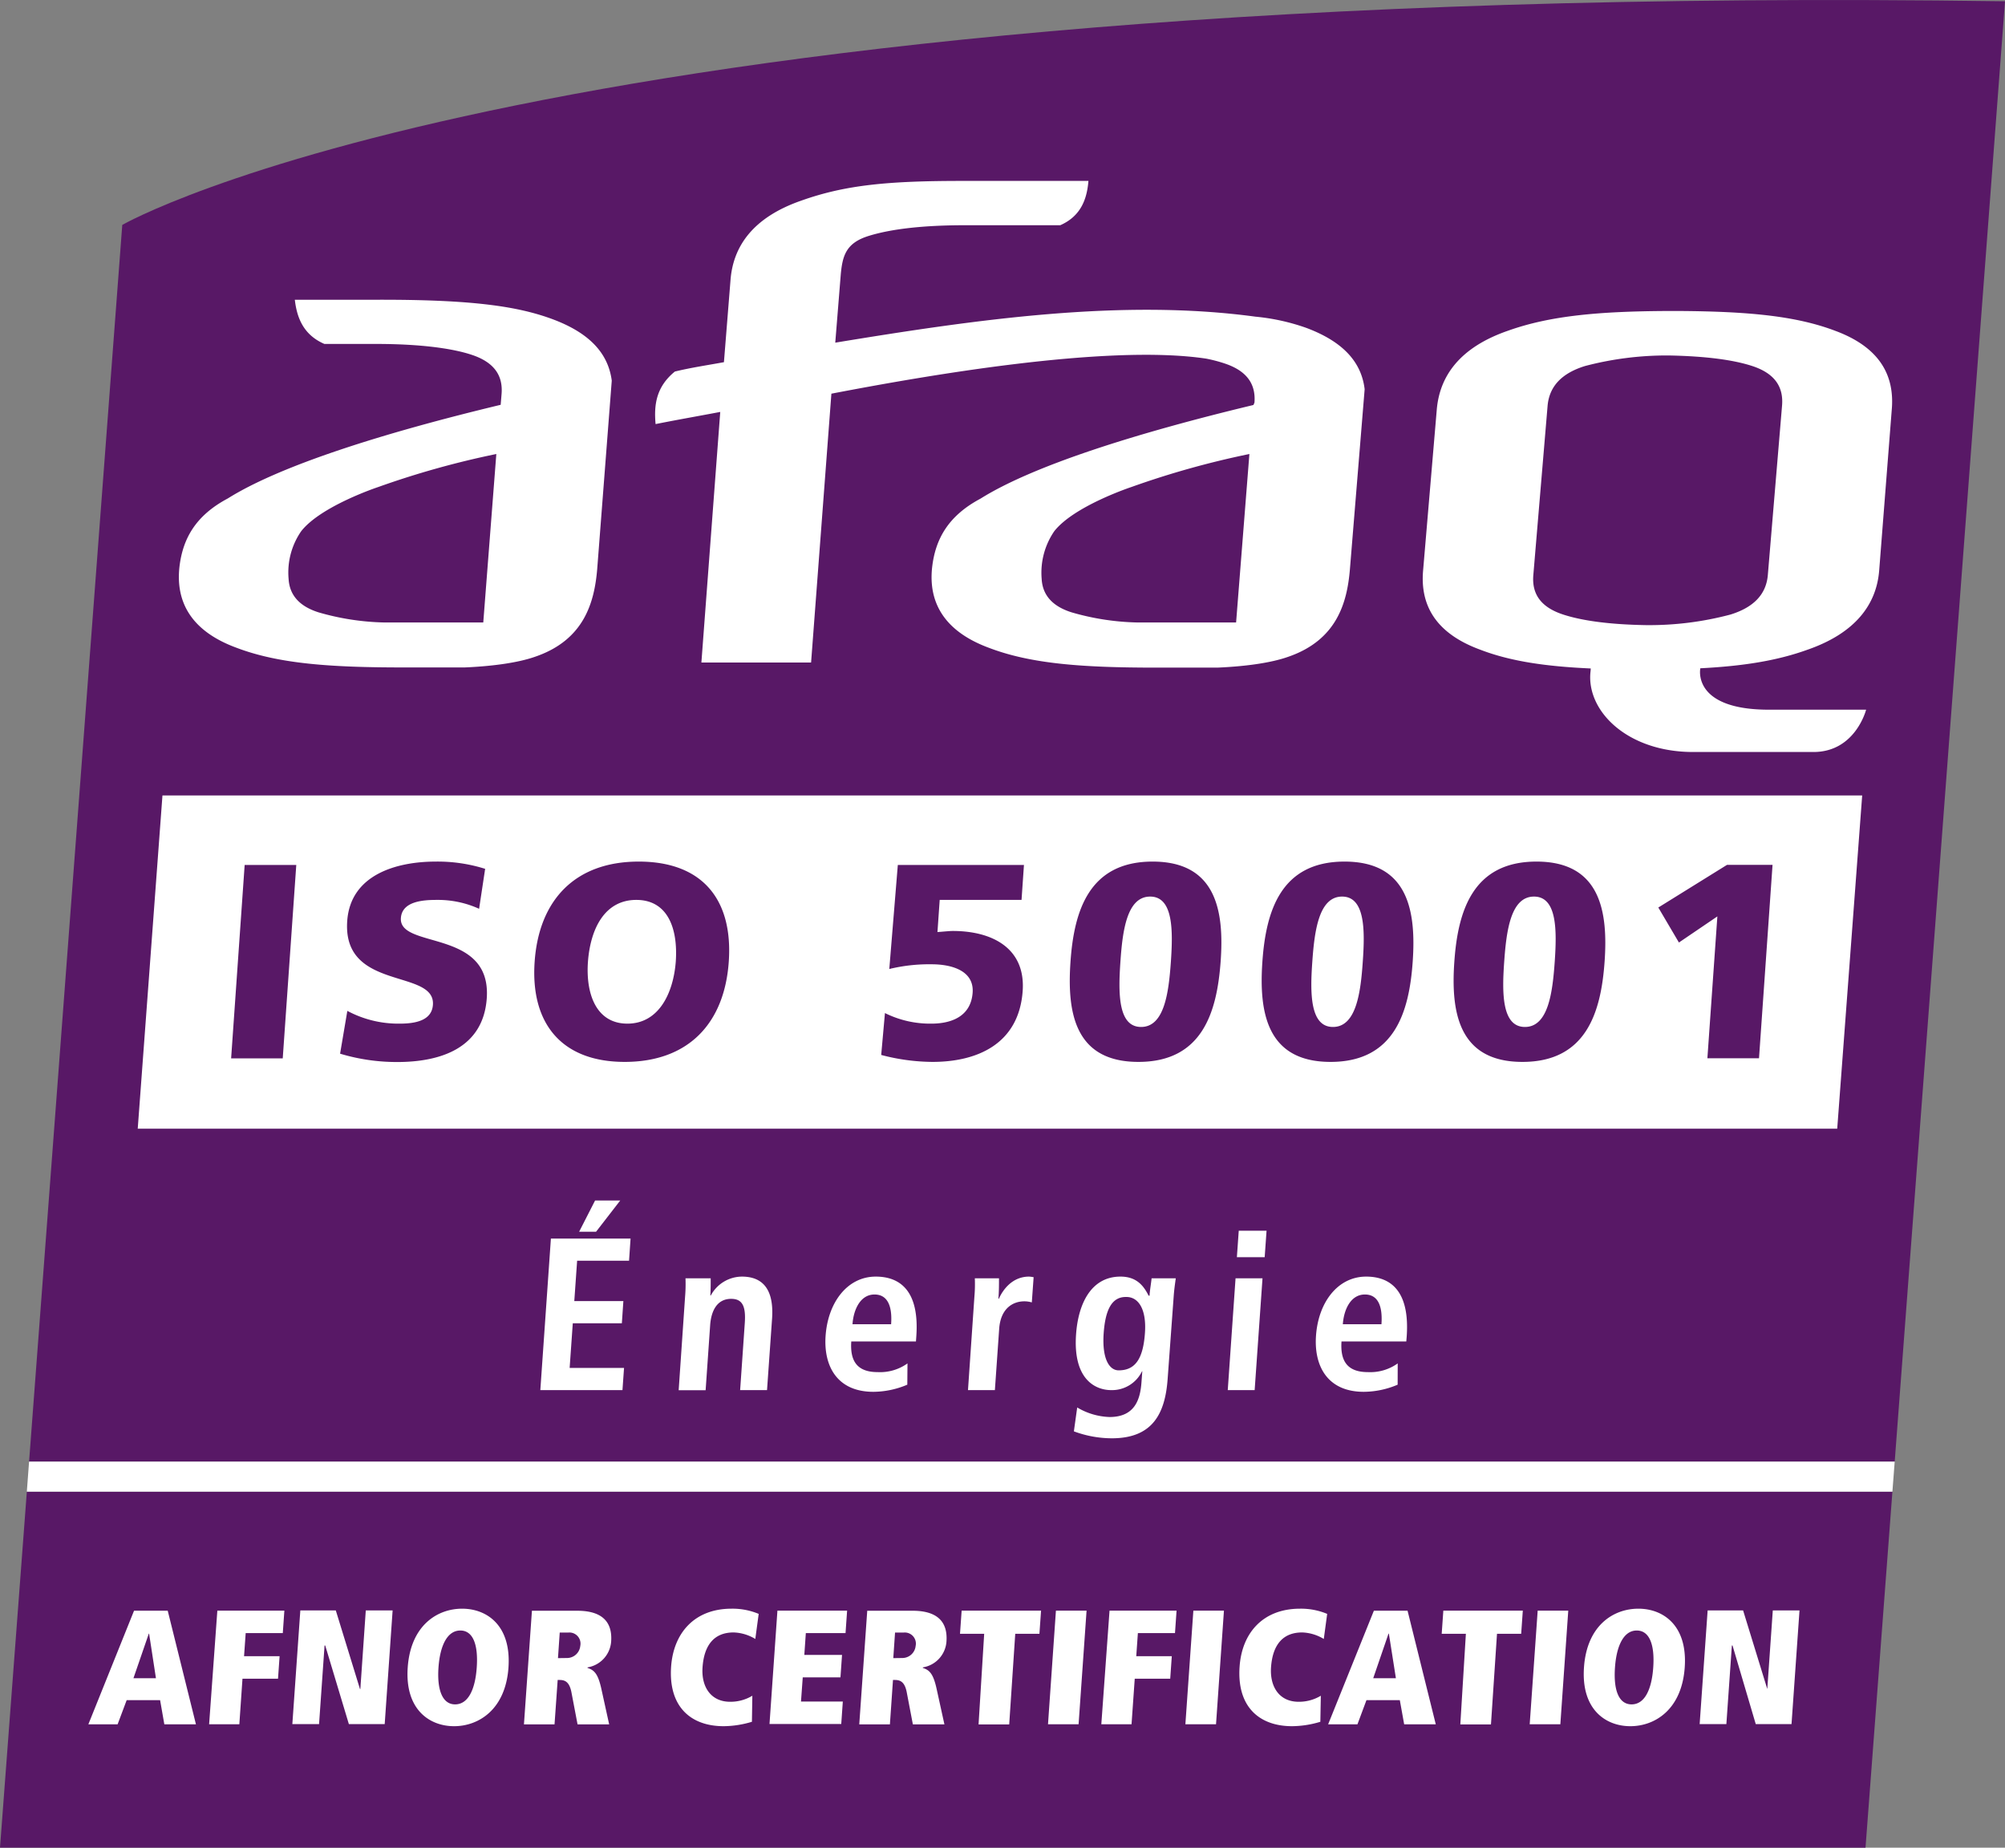 <svg xmlns="http://www.w3.org/2000/svg" viewBox="0 0 331.74 305.68"><rect x="0" y="0" width="331.74" height="305.68" fill="#808080" stroke="none"/><path d="M331.74.21c-241.6-3.43-311.51 37-311.51 37L4.81 241.82h308.68zM0 305.68h308.66l4.45-58.9H4.44L0 305.68z" fill="#581866"/><path d="M91.15 204.91h13.18l-.25 3.66h-8.59l-.47 6.68h8.12l-.25 3.67h-8.12l-.52 7.39h9l-.26 3.67H89.4zm7.31-6.3h4.16l-4 5.17h-2.8zm14.89 15.92a25.13 25.13 0 00.07-3.05h4.17c0 .94 0 1.91-.06 2.84h.08a5.88 5.88 0 015.14-3.12c4.2 0 5.24 3.12 5 6.86l-.84 11.92h-4.45l.77-11.1c.2-2.84-.43-4-2.26-4-2.34 0-3.3 2-3.47 4.34l-.75 10.78h-4.46zm36.77 14.55a14.54 14.54 0 01-5.62 1.18c-6 0-8.25-4.27-7.9-9.26.39-5.53 3.6-9.8 8.3-9.8 4 0 7.24 2.33 6.71 9.87l-.06.86h-10.7c-.22 3.16.9 5.07 4.35 5.07a7.8 7.8 0 004.95-1.44zm-2.68-10c.23-3.27-.74-4.92-2.75-4.92-2.33 0-3.47 2.48-3.64 4.92zm13.78-4.55a23.24 23.24 0 00.07-3.05h4c0 1.12 0 2.27-.1 3.38h.08c.64-1.44 2.19-3.66 5-3.66a5.45 5.45 0 01.75.1l-.3 4.17a4.31 4.31 0 00-1.24-.18c-1.83 0-3.92 1.11-4.16 4.56l-.71 10.13h-4.45zm17.01 18.32a11.16 11.16 0 005.35 1.58c4.2 0 5.09-2.91 5.29-5.82l.13-1.76h-.04a5.51 5.51 0 01-5.1 3.13c-2.59 0-6.34-1.73-5.82-9.2.35-5.1 2.5-9.58 7.35-9.58 2.69 0 3.84 1.54 4.66 3.16h.15c.06-1 .24-1.91.34-2.88h4c-.14 1-.27 1.94-.34 2.91l-1 13.65c-.4 5.78-2.45 9.91-9.24 9.91a18.08 18.08 0 01-6.28-1.15zm6.86-6.14c2.8 0 4.06-2 4.35-6.21.27-3.88-1.06-6-3.18-5.93-2.34 0-3.38 2.19-3.65 6-.3 4.31.97 6.14 2.48 6.14zm19.34-15.23h4.46l-1.3 18.5h-4.45zm.53-7.87h4.6l-.31 4.38h-4.6zm26.29 25.47a14.48 14.48 0 01-5.61 1.18c-6 0-8.25-4.27-7.9-9.26.38-5.53 3.59-9.8 8.3-9.8 4 0 7.23 2.33 6.71 9.87l-.07.86h-10.72c-.22 3.16.9 5.07 4.35 5.07a7.8 7.8 0 004.95-1.44zm-2.68-10c.23-3.27-.73-4.92-2.74-4.92-2.34 0-3.48 2.48-3.65 4.92zM26.49 281.27h-5.53l-1.5 4h-4.84l7.56-18.8h5.57l4.67 18.8h-5.23zm-1.82-11h-.05l-2.54 7.37h3.72zm11.29-3.81h11.09l-.26 3.72h-6.14l-.27 3.82h5.88l-.26 3.72h-5.88l-.52 7.54h-5zm17.85 5.77h-.11l-.91 13h-4.42l1.32-18.8h5.87l4 13h.06l.9-13h4.44l-1.31 18.8h-5.93zm22.65-6.09c4.09 0 8.15 2.75 7.67 9.72s-4.94 9.72-9 9.72-8.16-2.75-7.67-9.72 4.9-9.72 9-9.72zm-1.16 15.83c2.13 0 3.32-2.39 3.58-6.11s-.59-6.11-2.72-6.11-3.35 2.45-3.61 6.11.62 6.11 2.75 6.11zm19.24-2.04c-.36-1.81-1.18-2-2-2h-.27l-.52 7.35h-5.06l1.32-18.8h7.51c3.8 0 5.84 1.59 5.6 5.07a4.67 4.67 0 01-3.91 4.3v.09c1.05.35 1.72.86 2.29 3.47l1.29 5.87h-5.23zm-.74-5.63a2.21 2.21 0 002.21-2 1.84 1.84 0 00-2-2.21h-1.4l-.29 4.23zm30.61 10.55a16.55 16.55 0 01-4.68.73c-5.47 0-9.15-3.26-8.69-9.85.39-5.55 3.85-9.59 10-9.59a11.22 11.22 0 014.49.86l-.56 4.15a7.34 7.34 0 00-3.59-1.08c-3.23 0-4.88 2.1-5.14 5.76-.23 3.24 1.38 5.71 4.56 5.71a7 7 0 003.68-1zm4.22-18.39h11.53l-.26 3.72h-6.57l-.25 3.61h6.24l-.26 3.71h-6.24l-.29 4h6.92l-.26 3.72h-11.87zm21.39 13.47c-.36-1.81-1.18-2-2-2h-.27l-.51 7.35h-5.07l1.32-18.8H151c3.8 0 5.84 1.59 5.6 5.07a4.66 4.66 0 01-3.91 4.3v.09c1.05.35 1.71.86 2.28 3.47l1.29 5.87h-5.22zm-.74-5.63a2.22 2.22 0 002.22-2 1.84 1.84 0 00-2-2.21h-1.41l-.29 4.23zm13.56-4.01h-4l.27-3.83h13.14l-.27 3.83h-4l-1 15h-5.07zm11.87-3.83h5.07l-1.32 18.8h-5.06zm8.87 0h11.09l-.26 3.72h-6.14L188 274h5.88l-.26 3.72h-5.87l-.53 7.54h-5zm13.87 0h5.06l-1.31 18.8h-5.07zm21.01 18.39a16.5 16.5 0 01-4.68.73c-5.47 0-9.15-3.26-8.68-9.85.38-5.55 3.84-9.59 10-9.59a11.22 11.22 0 014.49.86l-.56 4.15a7.34 7.34 0 00-3.58-1.08c-3.24 0-4.89 2.1-5.15 5.76-.22 3.24 1.38 5.71 4.56 5.71a7 7 0 003.68-1zm13.15-3.58h-5.52l-1.49 4h-4.85l7.57-18.8h5.57l4.67 18.8h-5.23zm-1.81-11h-.06l-2.53 7.37h3.75zm12.74.02h-4l.27-3.83h13.15l-.27 3.83h-4l-1 15h-5.07zm11.88-3.83h5.06l-1.31 18.8h-5.07zm16.66-.32c4.1 0 8.16 2.75 7.67 9.72s-4.93 9.72-9 9.72-8.15-2.75-7.67-9.72 4.88-9.72 9-9.72zm-1.12 15.83c2.13 0 3.32-2.39 3.58-6.11s-.6-6.11-2.73-6.11-3.34 2.45-3.6 6.11.58 6.11 2.75 6.11zm16.7-9.74h-.11l-.91 13h-4.42l1.32-18.8h5.87l4 13 .91-13h4.42l-1.32 18.8h-5.92zM91.57 52.86c-5.85-2.2-13.46-3.31-29.21-3.27H48.78c.32 2.72 1.26 5.74 4.89 7.31h8.46c9.81 0 14.3 1.27 15.86 1.78 3.59 1.17 5.26 3.28 5 6.49l-.15 1.8c-19.29 4.63-36.39 10-45.16 15.5-5.32 2.83-7.47 6.66-8 11.42-.59 5.66 1.9 10.5 9.44 13.27 6.94 2.64 15.46 3.26 27.59 3.26h10.18c3.94-.17 8.56-.66 11.76-1.81 8-2.78 9.69-8.94 10.16-14.44l2.41-31.2c-.59-4.53-3.69-7.86-9.65-10.11zm-11.61 50.12H63.51a42 42 0 01-10.76-1.66c-3.21-1-4.85-2.87-5-5.56a12 12 0 012.08-7.87c3.27-4.19 12.76-7.32 12.76-7.32a144.43 144.43 0 0119.53-5.46zm136.22-48.72a35 35 0 00-8.45-1.87c-22.15-3-46.13.45-69.53 4.3l.9-11.16c.28-3.22.86-5.33 4.63-6.5s9.13-1.77 16-1.77h15.7c3.59-1.58 4.43-4.6 4.66-7.33h-20.83c-12.13 0-19.3.63-26.68 3.26-8 2.78-11.23 7.54-11.7 13l-1.1 13.73c-2.51.46-5.57.92-8.12 1.55-3.08 2.51-3.48 5.49-3.19 8.68h.05c3.46-.69 7.33-1.37 10.65-2l-3.12 41.46h18.15l3.36-44.48c14.66-2.81 45.4-8.29 62-5.8a24.14 24.14 0 013 .78c3.58 1.17 5.25 3.28 5 6.49l-.17.4c-19.3 4.63-36.39 10-45.17 15.5-5.31 2.83-7.47 6.66-8 11.42-.6 5.66 1.91 10.5 9.45 13.27 6.93 2.64 15.45 3.26 27.59 3.26h10.17c3.95-.17 8.56-.66 11.77-1.81 8-2.78 9.69-8.94 10.15-14.44l2.44-29.81c-.54-4.56-3.65-7.89-9.61-10.13zm-11.66 48.72h-16.41a41.94 41.94 0 01-10.76-1.66c-3.22-1-4.86-2.87-5-5.56a12.13 12.13 0 012.08-7.87c3.28-4.19 12.77-7.32 12.77-7.32a144.26 144.26 0 0119.52-5.46zm90.33-35.86l-2.35 28c-.27 3.23-2.37 5.37-6.18 6.55a52.36 52.36 0 01-14 1.75c-5.89-.1-10.46-.7-13.68-1.75-3.61-1.18-5.22-3.32-4.94-6.55l2.36-28c.29-3.23 2.37-5.38 6.17-6.56a53.12 53.12 0 0114-1.75c5.92.12 10.5.7 13.71 1.75 3.58 1.18 5.19 3.33 4.91 6.56zm8.75-12.41c-6.57-2.49-14.57-3.18-25.65-3.26h-2.16c-11.12.06-19.27.76-26.27 3.26-8.08 2.79-11.34 7.58-11.8 13.09l-2.26 26.59c-.48 5.54 1.88 10.32 9.47 13.1 5 1.92 10.87 2.77 18.27 3.1-.05.74 0 .07-.07.82-.48 6.44 6.31 13 17 13h19.92c6.94 0 8.71-7 8.71-7h-15.8c-13.14.1-11.63-6.85-11.63-6.85 7-.36 12.61-1.23 17.67-3.05 8.05-2.78 11.47-7.56 11.92-13.1L313 67.82c.5-5.53-1.81-10.32-9.4-13.11zM22.79 186.73h281.19l4.13-55.13H26.88l-4.09 55.13z" fill="#fff"/><path d="M40.48 143.1h8.54l-2.24 32h-8.54zm16.99 24.14a17.91 17.91 0 008.66 2.11c2.71 0 5.32-.55 5.5-3.12.41-6-15-2.21-14.18-13.86.54-7.71 8.22-9.83 14.64-9.83a26.16 26.16 0 018.18 1.2l-1 6.61a16.45 16.45 0 00-7-1.47c-2.15 0-5.75.18-5.94 3-.36 5.19 15 1.7 14.21 13.26-.58 8.31-7.71 10.56-14.82 10.56a32.54 32.54 0 01-9.45-1.38zm48.21-24.7c10.55 0 15.62 6.29 14.9 16.57s-6.76 16.57-17.22 16.57-15.61-6.38-14.9-16.57 6.67-16.57 17.22-16.57zm-1.87 26.81c5.18 0 7.59-5 8-10.24.39-5.55-1.35-10.23-6.53-10.23s-7.58 4.68-8 10.23c-.38 5.28 1.34 10.24 6.53 10.24zm44.74-26.25h20.87l-.4 5.78h-13.54l-.37 5.32c1.2-.09 2-.18 2.54-.18 6.51 0 12.05 2.84 11.56 9.91-.63 8.95-7.75 11.75-14.91 11.75a33.92 33.92 0 01-8.5-1.15l.62-6.93a16.78 16.78 0 007.68 1.75c3.12 0 6.54-1.06 6.83-5.14.25-3.58-3.39-4.68-6.79-4.68a28.08 28.08 0 00-7 .78zm28.57 16.01c.58-8.3 3-16.57 13.59-16.57s11.86 8.27 11.25 16.57-3 16.57-13.6 16.57-11.82-8.26-11.24-16.57zm16.61 0c.35-5.09.43-10.78-3.43-10.78s-4.57 5.69-4.92 10.78-.44 10.79 3.42 10.79 4.57-5.69 4.93-10.79zm15.14 0c.58-8.3 3-16.57 13.59-16.57s11.86 8.27 11.28 16.57-3 16.57-13.59 16.57-11.86-8.26-11.28-16.57zm16.61 0c.36-5.09.43-10.78-3.42-10.78s-4.57 5.69-4.93 10.78-.43 10.79 3.42 10.79 4.58-5.69 4.93-10.79zm15.15 0c.58-8.3 3-16.57 13.59-16.57s11.86 8.27 11.27 16.57-3 16.57-13.59 16.57-11.86-8.26-11.27-16.57zm16.61 0c.35-5.09.43-10.78-3.43-10.78s-4.57 5.69-4.93 10.78-.43 10.79 3.43 10.79 4.57-5.69 4.93-10.79zm26.91-7.5l-6.36 4.32-3.41-5.79 11.37-7.06h7.53l-2.24 32h-8.54z" fill="#581866"/><path fill="#fff" d="M4.81 241.81l-.37 4.97h308.67l.38-4.97H4.81z"/></svg>
